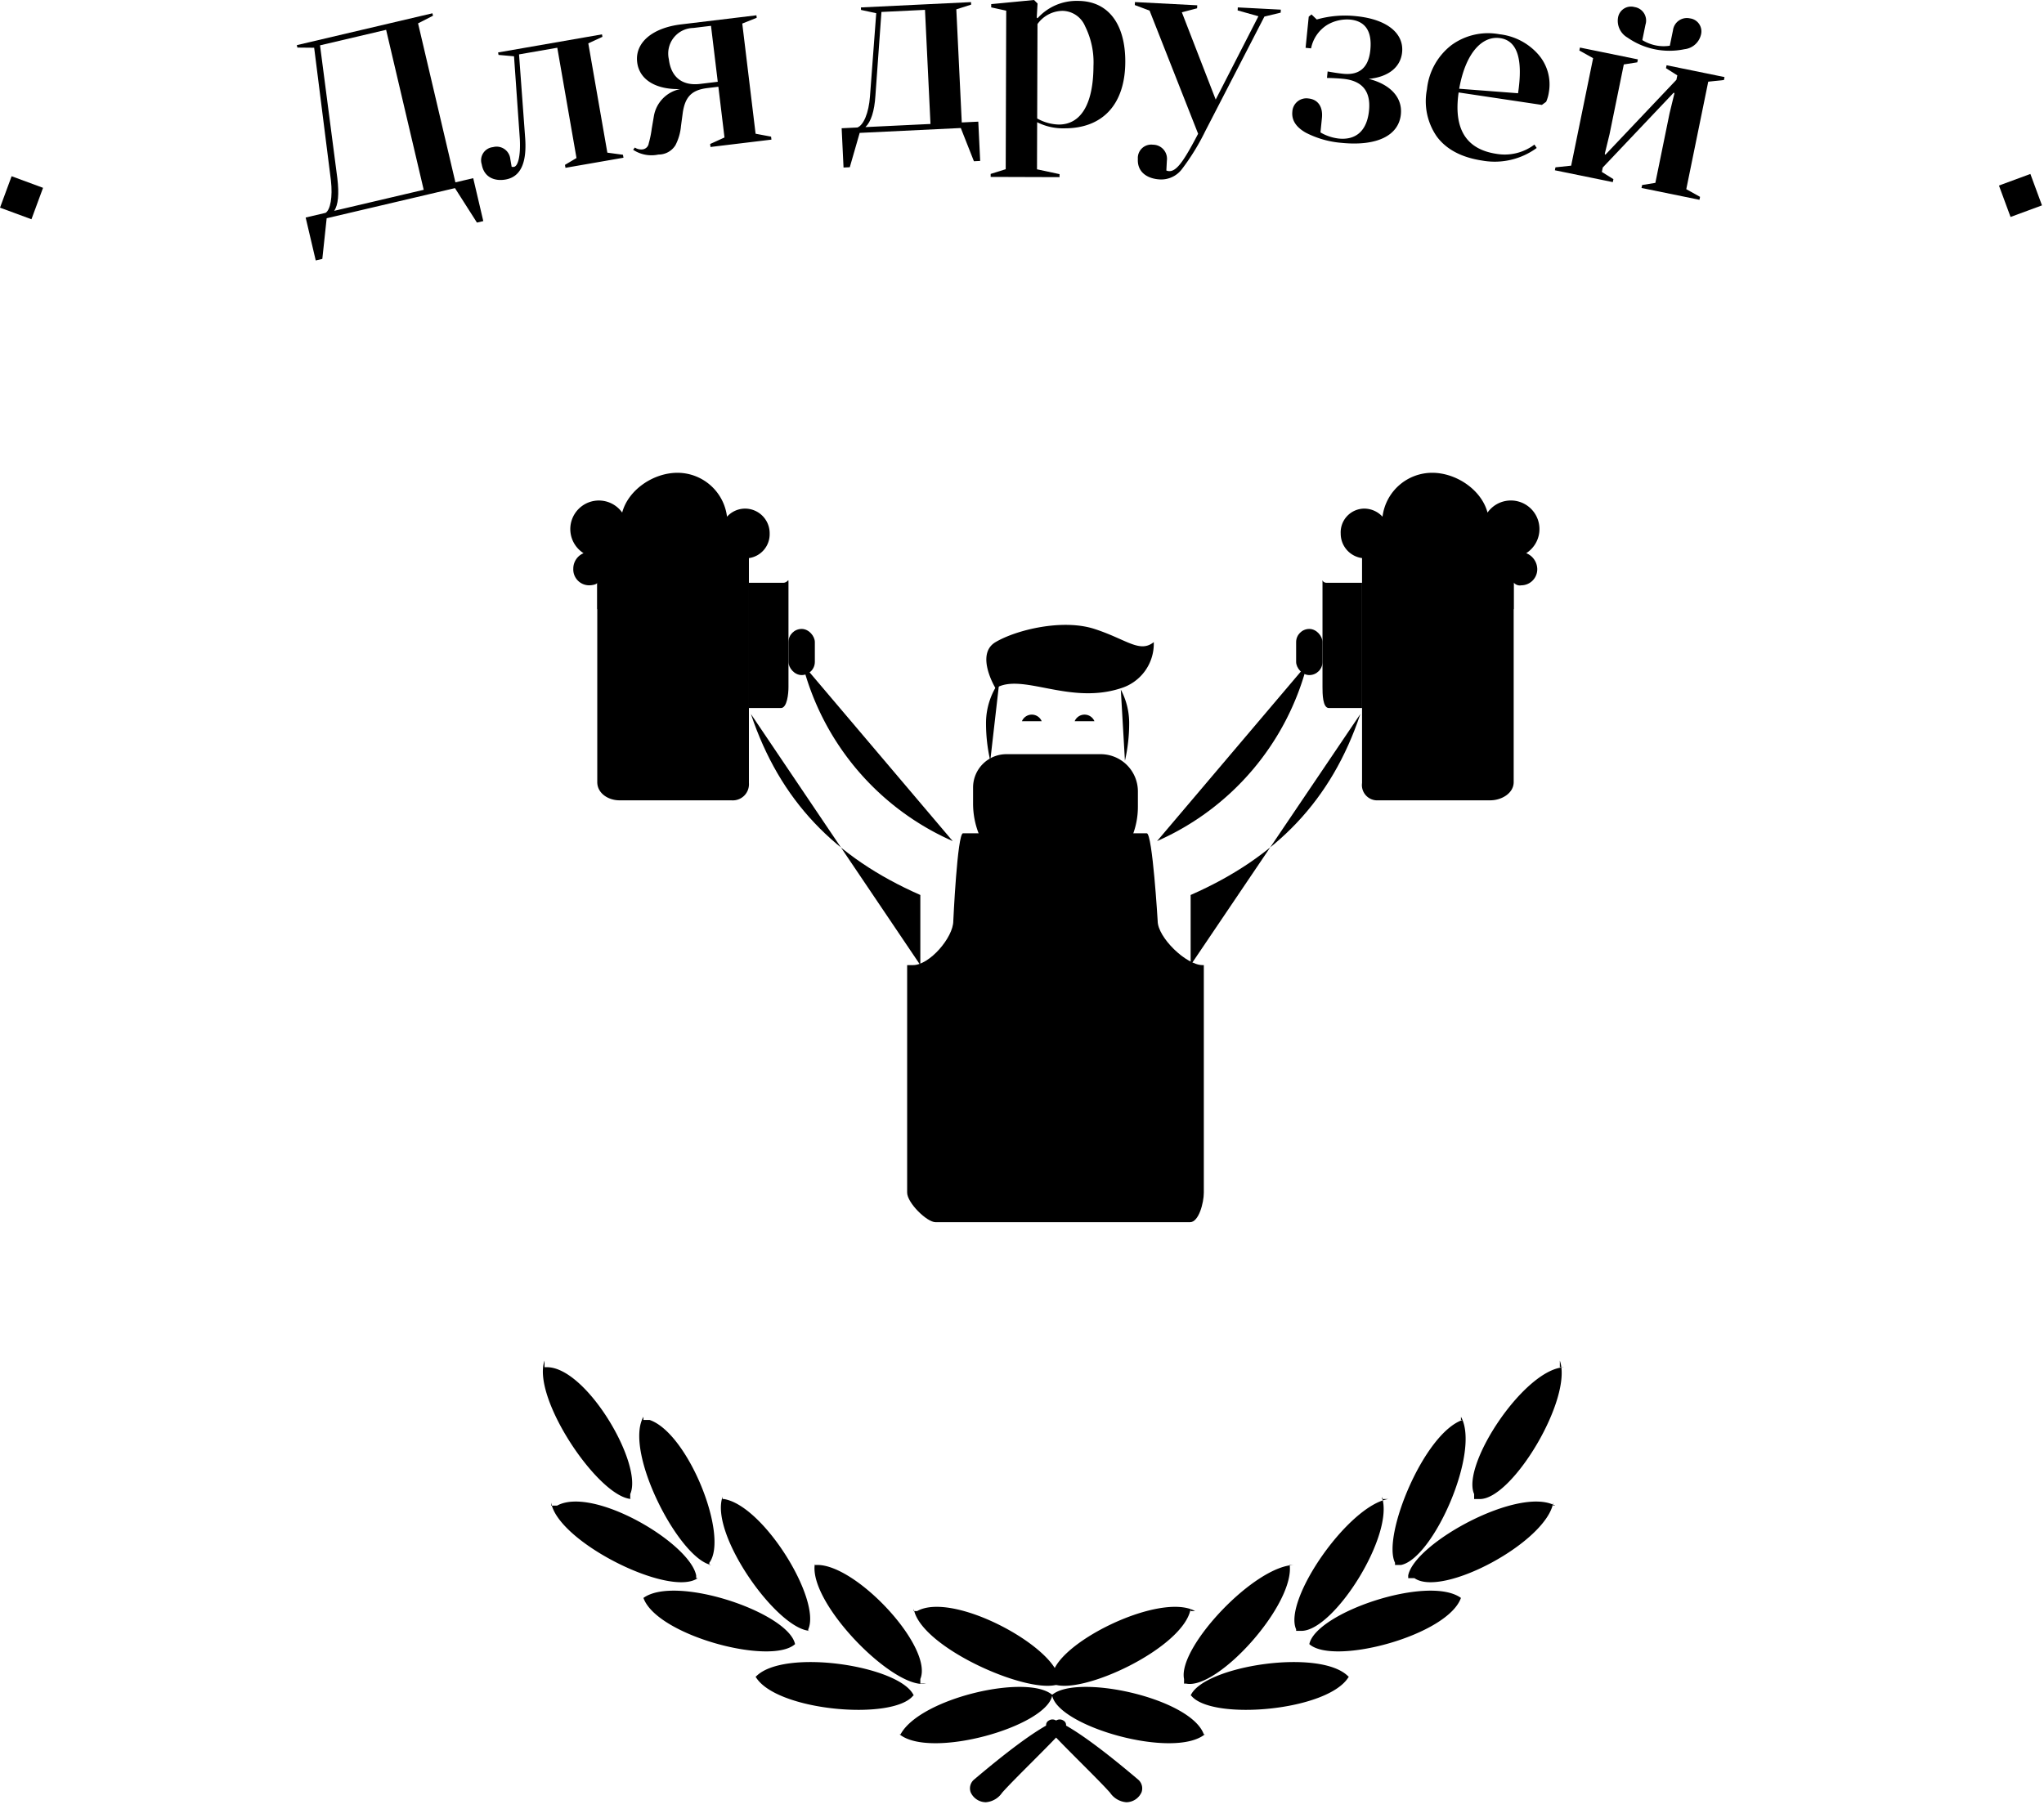 <svg xmlns="http://www.w3.org/2000/svg" width="310.03" height="274.414" viewBox="0 0 310.03 274.414"><defs></defs><title>screen_1_icon_frends</title><path class="a" d="M454.909,2139.184a40.245,40.245,0,0,1-22.784-26.872" transform="translate(-310.406 -2011.586)"/><path class="a" d="M450,2158v-10.638c-13-5.714-21.308-14.348-25.697-27.455" transform="translate(-310.406 -2011.586)"/><path class="a" d="M424,2119h4.851c0.952,0,1.149-2.209,1.149-3.161v-15.892c0-.765-0.046.053-0.81,0.053H424v19Z" transform="translate(-310.406 -2011.586)"/><path class="a" d="M427.146,2092.543a3.735,3.735,0,0,0-3.724-3.797,3.692,3.692,0,0,0-2.744,1.229,7.579,7.579,0,0,0-7.518-6.663c-3.66,0-7.466,2.589-8.382,6.035a4.333,4.333,0,1,0-5.858,6.162,2.534,2.534,0,0,0-1.558,2.339,2.414,2.414,0,0,0,2.388,2.535c0.516,0,1.249-.156,1.249-0.421v30.277c0,1.698,1.669,2.762,3.367,2.762H421.354a2.449,2.449,0,0,0,2.646-2.627v-34.12A3.658,3.658,0,0,0,427.146,2092.543Z" transform="translate(-310.406 -2011.586)"/><line class="b" x1="107.094" y1="92.414" x2="107.094" y2="111.414"/><line class="b" x1="102.094" y1="92.414" x2="102.094" y2="111.414"/><line class="b" x1="97.094" y1="92.414" x2="97.094" y2="111.414"/><polyline class="a" points="90.594 92.414 90.594 86.414 113.594 86.414"/><rect class="a" x="119.594" y="95.414" width="4" height="7" rx="2" ry="2"/><path class="a" d="M458,2138h-1.525c-0.865,0-1.475,13.312-1.475,13.312,0,2.485-3.605,6.688-6.091,6.688H448v34.51c0,1.547,2.985,4.49,4.311,4.49h38.598c1.327,0,2.091-2.943,2.091-4.49V2158h-0.189c-2.485,0-6.811-4.203-6.811-6.688,0,0-.792-13.312-1.656-13.312H483" transform="translate(-310.406 -2011.586)"/><path class="b" d="M480.5,2166.002a26.57,26.57,0,0,1-10.5,2.08c-3.759,0-6.5-.752-10.5-2.08v15.928c4,1.326,6.744,2.071,10.5,2.071a26.615,26.615,0,0,0,10.5-2.071v-15.928Z" transform="translate(-310.406 -2011.586)"/><path class="a" d="M480,2142v3.812c0,5.247-4.195,11.188-9.442,11.188h0.074c-5.247,0-9.632-5.941-9.632-11.188v-3.812" transform="translate(-310.406 -2011.586)"/><path class="a" d="M481.033,2126.999a25.49,25.49,0,0,0,.645-5.694,10.809,10.809,0,0,0-1.269-5.099" transform="translate(-310.406 -2011.586)"/><path class="a" d="M461.981,2115a10.808,10.808,0,0,0-2.018,6.306,25.485,25.485,0,0,0,.645,5.695" transform="translate(-310.406 -2011.586)"/><path class="a" d="M461.408,2116s-3.143-5.143,0-7,10.143-3.571,15-2,6.857,3.714,9,2a7.062,7.062,0,0,1-5,7C472.55,2118.571,465.408,2113.571,461.408,2116Z" transform="translate(-310.406 -2011.586)"/><path class="a" d="M467.408,2111a13.936,13.936,0,0,0,10,5" transform="translate(-310.406 -2011.586)"/><path class="a" d="M473.408,2110s4.571,6,10,4" transform="translate(-310.406 -2011.586)"/><path class="a" d="M152.653,114.414H166.942a5.652,5.652,0,0,1,5.652,5.652v2.325a12.023,12.023,0,0,1-12.023,12.023h-0.477a12.5,12.5,0,0,1-12.5-12.5v-2.441A5.059,5.059,0,0,1,152.653,114.414Z"/><path class="b" d="M155.001,118.914h11a0,0,0,0,1,0,0v0a5,5,0,0,1-5,5h-1a5,5,0,0,1-5-5v0A0,0,0,0,1,155.001,118.914Z"/><path class="b" d="M476.408,2121a1.625,1.625,0,0,0-3,0" transform="translate(-310.406 -2011.586)"/><path class="b" d="M468.408,2121a1.625,1.625,0,0,0-3,0" transform="translate(-310.406 -2011.586)"/><path class="a" d="M485.909,2139.184a40.245,40.245,0,0,0,22.784-26.872" transform="translate(-310.406 -2011.586)"/><path class="a" d="M491,2158v-10.638c13-5.714,21.354-14.348,25.742-27.455" transform="translate(-310.406 -2011.586)"/><path class="a" d="M517,2119h-5.032c-0.952,0-.968-2.209-0.968-3.161v-15.892c0-.765-0.136.053,0.629,0.053H517v19Z" transform="translate(-310.406 -2011.586)"/><path class="a" d="M541.898,2095.508a4.336,4.336,0,1,0-5.867-6.162c-0.916-3.446-4.731-6.035-8.392-6.035a7.597,7.597,0,0,0-7.536,6.663,3.773,3.773,0,0,0-2.781-1.229,3.602,3.602,0,0,0-3.56,3.797,3.738,3.738,0,0,0,3.237,3.71V2130.373a2.315,2.315,0,0,0,2.465,2.627h16.987c1.698,0,3.548-1.064,3.548-2.762v-30.277a1.21,1.21,0,0,0,1.158.421,2.437,2.437,0,0,0,2.417-2.535A2.646,2.646,0,0,0,541.898,2095.508Z" transform="translate(-310.406 -2011.586)"/><line class="b" x1="213.094" y1="92.414" x2="213.094" y2="111.414"/><line class="b" x1="218.094" y1="92.414" x2="218.094" y2="111.414"/><line class="b" x1="223.094" y1="92.414" x2="223.094" y2="111.414"/><polyline class="a" points="229.594 92.414 229.594 86.414 206.594 86.414"/><rect class="a" x="196.594" y="95.414" width="4" height="7" rx="2" ry="2"/><path class="c" d="M447,2274.701v-0.001c3-5.571,19.613-9.334,23.15-5.866L470,2268.834v0.002c-1,4.729-18.419,9.648-23.15,5.866L447,2274.701h0Zm10.626,8.768h0a2.552,2.552,0,0,0,2.305,1.53,3.289,3.289,0,0,0,2.473-1.443c1.901-2.148,6.974-6.974,9.44-9.706a0.757,0.757,0,0,0-.144-1.244,1.011,1.011,0,0,0-1.122.008c-3.212,1.385-8.346,5.498-12.387,8.911a1.754,1.754,0,0,0-.565,1.943h0ZM393,2219h0.362C399.399,2219,408,2233.793,406,2238.245V2239h0.303C401.351,2239,391,2223.686,393,2218.002V2219h0Zm15,8h0v-0.478c-3,5.249,5.362,21.478,10.259,22.478H418v-0.336c3-4.022-3.203-19.664-9.069-21.664H408Zm-14,13h0v-0.46C395,2245.507,412.005,2254,416.242,2251H416v-0.417C415,2245.642,400.374,2237,394.903,2240H394Zm26-1h0.214C426.256,2240,435,2254.29,433,2258.767V2259h0.377C428.427,2259,418,2244.374,420,2238.667V2239h0Zm-12,14.996h0v0.001c2,5.683,19.284,10.309,22.989,7.023l0.011-.001v-0.001c-1-4.797-18.075-10.563-22.989-7.023l-0.011.001h0ZM434,2249h0v-0.175C433,2254.8,446.028,2268,450.875,2267H450v-0.698c2-4.779-9.59-17.302-15.612-17.302H434Zm-9,16.927h0v0.001c3,5.227,20.856,6.766,23.927,2.881L449,2268.807v-0.001c-2-4.505-19.711-7.228-23.927-2.88L425,2265.927h0ZM449,2256h0v-0.342C450,2261.592,467.008,2269,471.167,2267H471v-0.941C470,2261.131,454.898,2253,449.508,2256H449Z" transform="translate(-310.406 -2011.586)"/><path class="c" d="M493,2274.701v-0.001c-2-5.571-19.613-9.334-23.15-5.866L470,2268.834v0.002c1,4.729,18.419,9.648,23.15,5.866L493,2274.701h0Zm-9.441,8.768h0a2.552,2.552,0,0,1-2.305,1.53,3.289,3.289,0,0,1-2.473-1.443c-1.901-2.148-6.974-6.974-9.44-9.706a0.757,0.757,0,0,1,.144-1.244,1.011,1.011,0,0,1,1.122.008c3.212,1.385,8.346,5.498,12.387,8.911a1.754,1.754,0,0,1,.565,1.943h0ZM547,2219h0.822C541.786,2219,532,2233.793,534,2238.245V2239h0.882C539.834,2239,549,2223.686,547,2218.002V2219h0Zm-15,8h0v-0.478c3,5.249-4.177,21.478-9.075,22.478H522v-0.336c-2-4.022,4.387-19.664,10.254-21.664H532Zm14,13h0v-0.46C545,2245.507,529.18,2254,524.943,2251H524v-0.417C525,2245.642,540.811,2237,546.282,2240H546Zm-26-1h0.97C514.929,2240,505,2254.29,507,2258.767V2259h0.807C512.758,2259,522,2244.374,520,2238.667V2239h0Zm12,14.996h0v0.001c-2,5.683-19.284,10.309-22.989,7.023L509,2261.019v-0.001c1-4.797,18.075-10.563,22.989-7.023l0.011,0.001h0ZM506,2249h0v-0.175C507,2254.8,495.157,2268,490.31,2267H490v-0.698C489,2261.523,500.775,2249,506.797,2249H506Zm9,16.927h0v0.001c-3,5.227-20.856,6.766-23.927,2.881L491,2268.807v-0.001c2-4.505,19.711-7.228,23.927-2.88L515,2265.927h0ZM491,2256h0v-0.342C490,2261.592,474.176,2269,470.018,2267H470v-0.941C470,2261.131,486.286,2253,491.677,2256H491Z" transform="translate(-310.406 -2011.586)"/><rect class="d" x="311.129" y="2039.054" width="5.082" height="5.082" transform="translate(-2020.722 -382.279) rotate(-69.752)"/><rect class="d" x="614.632" y="2039.054" width="5.082" height="5.082" transform="matrix(0.938, -0.346, 0.346, 0.938, -978.84, -1671.822)"/><path class="e" d="M379.414,2040.125l-19.459,4.57-0.659,6.167-1,.235-1.528-6.511,3.033-.713c0.707-.478,1.085-2.363.799-4.911l-2.542-20.132-2.545-.027-0.086-.37,20.569-4.831,0.086,0.37-2.265,1.157,5.665,24.122,2.701-.634,1.529,6.511-0.963.226Zm-20.467-21.66,2.624,20.151c0.289,2.392.136,4.067-.477,4.953l13.579-3.189-5.7-24.27Z" transform="translate(-310.406 -2011.586)"/><path class="e" d="M388.372,2020.125l-2.35-.208-0.065-.375,15.76-2.744,0.064,0.374-2.142.99,2.888,16.582,2.368,0.32,0.079,0.449-8.797,1.532-0.077-.449,1.748-1.037-2.914-16.732-5.802,1.01,0.928,12.642c0.284,3.846-.7,5.946-2.982,6.343-1.647.287-3.257-.32-3.603-2.304a2.005,2.005,0,0,1,1.706-2.611,2.086,2.086,0,0,1,2.629,1.818l0.203,1.16a0.752,0.752,0,0,0,.35.016c0.636-.111,1.012-1.719.894-4.167Z" transform="translate(-310.406 -2011.586)"/><path class="e" d="M406.7,2033.969a1.732,1.732,0,0,0,1.144.283,1.068,1.068,0,0,0,.961-0.92,15.29,15.29,0,0,0,.457-2.237l0.314-1.837a5.042,5.042,0,0,1,4.013-4.159c-3.661.098-6.215-1.393-6.537-4.071-0.361-2.98,2.316-5.217,6.654-5.741l11.432-1.38,0.045,0.377-2.191.877,2.02,16.712,2.35,0.443,0.054,0.453-9.242,1.116-0.055-.453,2.177-.99-0.929-7.696-1.66.201c-2.376.287-3.361,1.324-3.729,3.666l-0.282,2.101a7.85,7.85,0,0,1-.837,2.895,2.996,2.996,0,0,1-2.583,1.422,5.037,5.037,0,0,1-3.839-.723Zm12.574-9.977-1.025-8.488-2.678.324a3.88,3.88,0,0,0-3.716,4.735c0.342,2.829,2.137,4.067,4.74,3.753Z" transform="translate(-310.406 -2011.586)"/><path class="e" d="M456.137,2031.007l-15.337.739-1.5,5.209-0.948.046-0.287-5.96,2.392-.115c0.935-.35,1.719-2.214,1.903-4.696l0.951-12.64-2.306-.498-0.019-.38,16.701-.805,0.019,0.38-2.248.717,0.827,17.158,2.506-.121,0.287,5.96-0.949.046Zm-12.035-17.607-0.912,12.676c-0.15,2.405-.683,3.99-1.519,4.792l9.869-.476-0.833-17.31Z" transform="translate(-310.406 -2011.586)"/><path class="e" d="M460.666,2038.426l0.003-.456,2.281-.714,0.078-24.05-2.278-.501,0.001-.494,6.499-.625,0.53,0.534-0.121,2.127,0.114,0.114a7.951,7.951,0,0,1,6.126-2.64c4.711,0.015,7.207,3.633,7.188,9.256-0.021,6.421-3.414,10.095-9.227,10.076a8.665,8.665,0,0,1-4.139-.925l-0.024,7.143,3.417,0.733-0.001.456Zm7.058-8.868a6.995,6.995,0,0,0,3.265.922c3.382,0.011,5.254-3.136,5.272-8.874a12.267,12.267,0,0,0-1.272-6.045,3.782,3.782,0,0,0-3.412-2.329,4.746,4.746,0,0,0-3.806,2.001Z" transform="translate(-310.406 -2011.586)"/><path class="e" d="M484.771,2013.194l-2.239-.839,0.022-.456,9.449,0.491-0.023.455-2.314.603,5.135,13.242,6.479-12.639-3.15-.886,0.023-.455,6.526,0.339-0.023.455-2.467.595-8.969,17.38a34.319,34.319,0,0,1-3.533,5.752,3.931,3.931,0,0,1-3.354,1.576c-1.783-.093-3.447-1.016-3.339-3.103a2.031,2.031,0,0,1,2.281-2.165,2.136,2.136,0,0,1,2.119,2.431l-0.078,1.48a1.183,1.183,0,0,0,.414.097c1.177,0.061,2.333-1.705,4.405-5.669Z" transform="translate(-310.406 -2011.586)"/><path class="e" d="M511.777,2022.425q1.351,0.251,2.372.354c2.458,0.248,3.839-.949,4.106-3.596,0.286-2.836-.74-4.391-3.047-4.624a5.928,5.928,0,0,0-3.48.794,5.442,5.442,0,0,0-2.461,3.571l-0.832-.084,0.478-4.726,0.417-.34,0.801,0.769a15.69,15.69,0,0,1,6.01-.5c4.65,0.47,7.224,2.602,6.934,5.476-0.234,2.306-2.138,3.757-5.069,4.033,3.277,0.828,5.141,2.811,4.881,5.383-0.325,3.214-3.624,4.867-9.031,4.32a14.409,14.409,0,0,1-5.384-1.538c-1.481-.837-2.176-1.9-2.046-3.186a2.135,2.135,0,0,1,2.456-2.005c1.361,0.138,2.211,1.178,2.031,2.956l-0.221,2.193a7.044,7.044,0,0,0,2.77.93c2.609,0.264,4.282-1.172,4.592-4.234,0.295-2.911-.992-4.531-3.904-4.826-0.719-.072-1.555-0.119-2.47-0.135Z" transform="translate(-310.406 -2011.586)"/><path class="e" d="M544.276,2027.503l-12.628-1.891c-0.79,5.53,1.13,8.623,5.752,9.315a7.455,7.455,0,0,0,5.744-1.407l0.346,0.513a10.773,10.773,0,0,1-8.241,1.917c-3.156-.473-5.469-1.703-6.908-3.647a9.386,9.386,0,0,1-1.497-7.179,9.706,9.706,0,0,1,3.73-6.703,9.423,9.423,0,0,1,7.277-1.638,9.178,9.178,0,0,1,5.848,3.028,6.893,6.893,0,0,1,1.633,5.778,5.636,5.636,0,0,1-.408,1.438Zm-12.543-2.455,8.928,0.684c0.776-5.186-.113-7.971-2.706-8.359C535.287,2016.973,532.717,2019.509,531.733,2025.048Z" transform="translate(-310.406 -2011.586)"/><path class="e" d="M546.336,2036.971l2.381-.251,3.33-16.308-2.089-1.164,0.091-.447,8.787,1.795-0.091.447-2.043.319-2.16,10.574-0.729,2.993,0.089,0.135,10.779-11.374,0.137-.67-1.718-1.088,0.092-.447,8.787,1.795-0.091.447-2.379.251-3.332,16.308,2.09,1.164-0.09.447-8.789-1.795,0.092-.447,2.007-.327,2.16-10.574,0.729-2.993-0.09-.134-10.779,11.374-0.137.67,1.755,1.095-0.092.447-8.787-1.795Zm17.826-20.795a2.125,2.125,0,0,1,2.577-1.801,1.985,1.985,0,0,1,1.667,2.474,2.892,2.892,0,0,1-2.506,2.203,11.11,11.11,0,0,1-8.639-1.765,2.937,2.937,0,0,1-1.433-3.047,1.996,1.996,0,0,1,2.495-1.585,2.068,2.068,0,0,1,1.667,2.668l-0.479,2.346a6.159,6.159,0,0,0,2.009.798,5.854,5.854,0,0,0,2.162.053Z" transform="translate(-310.406 -2011.586)"/></svg>
